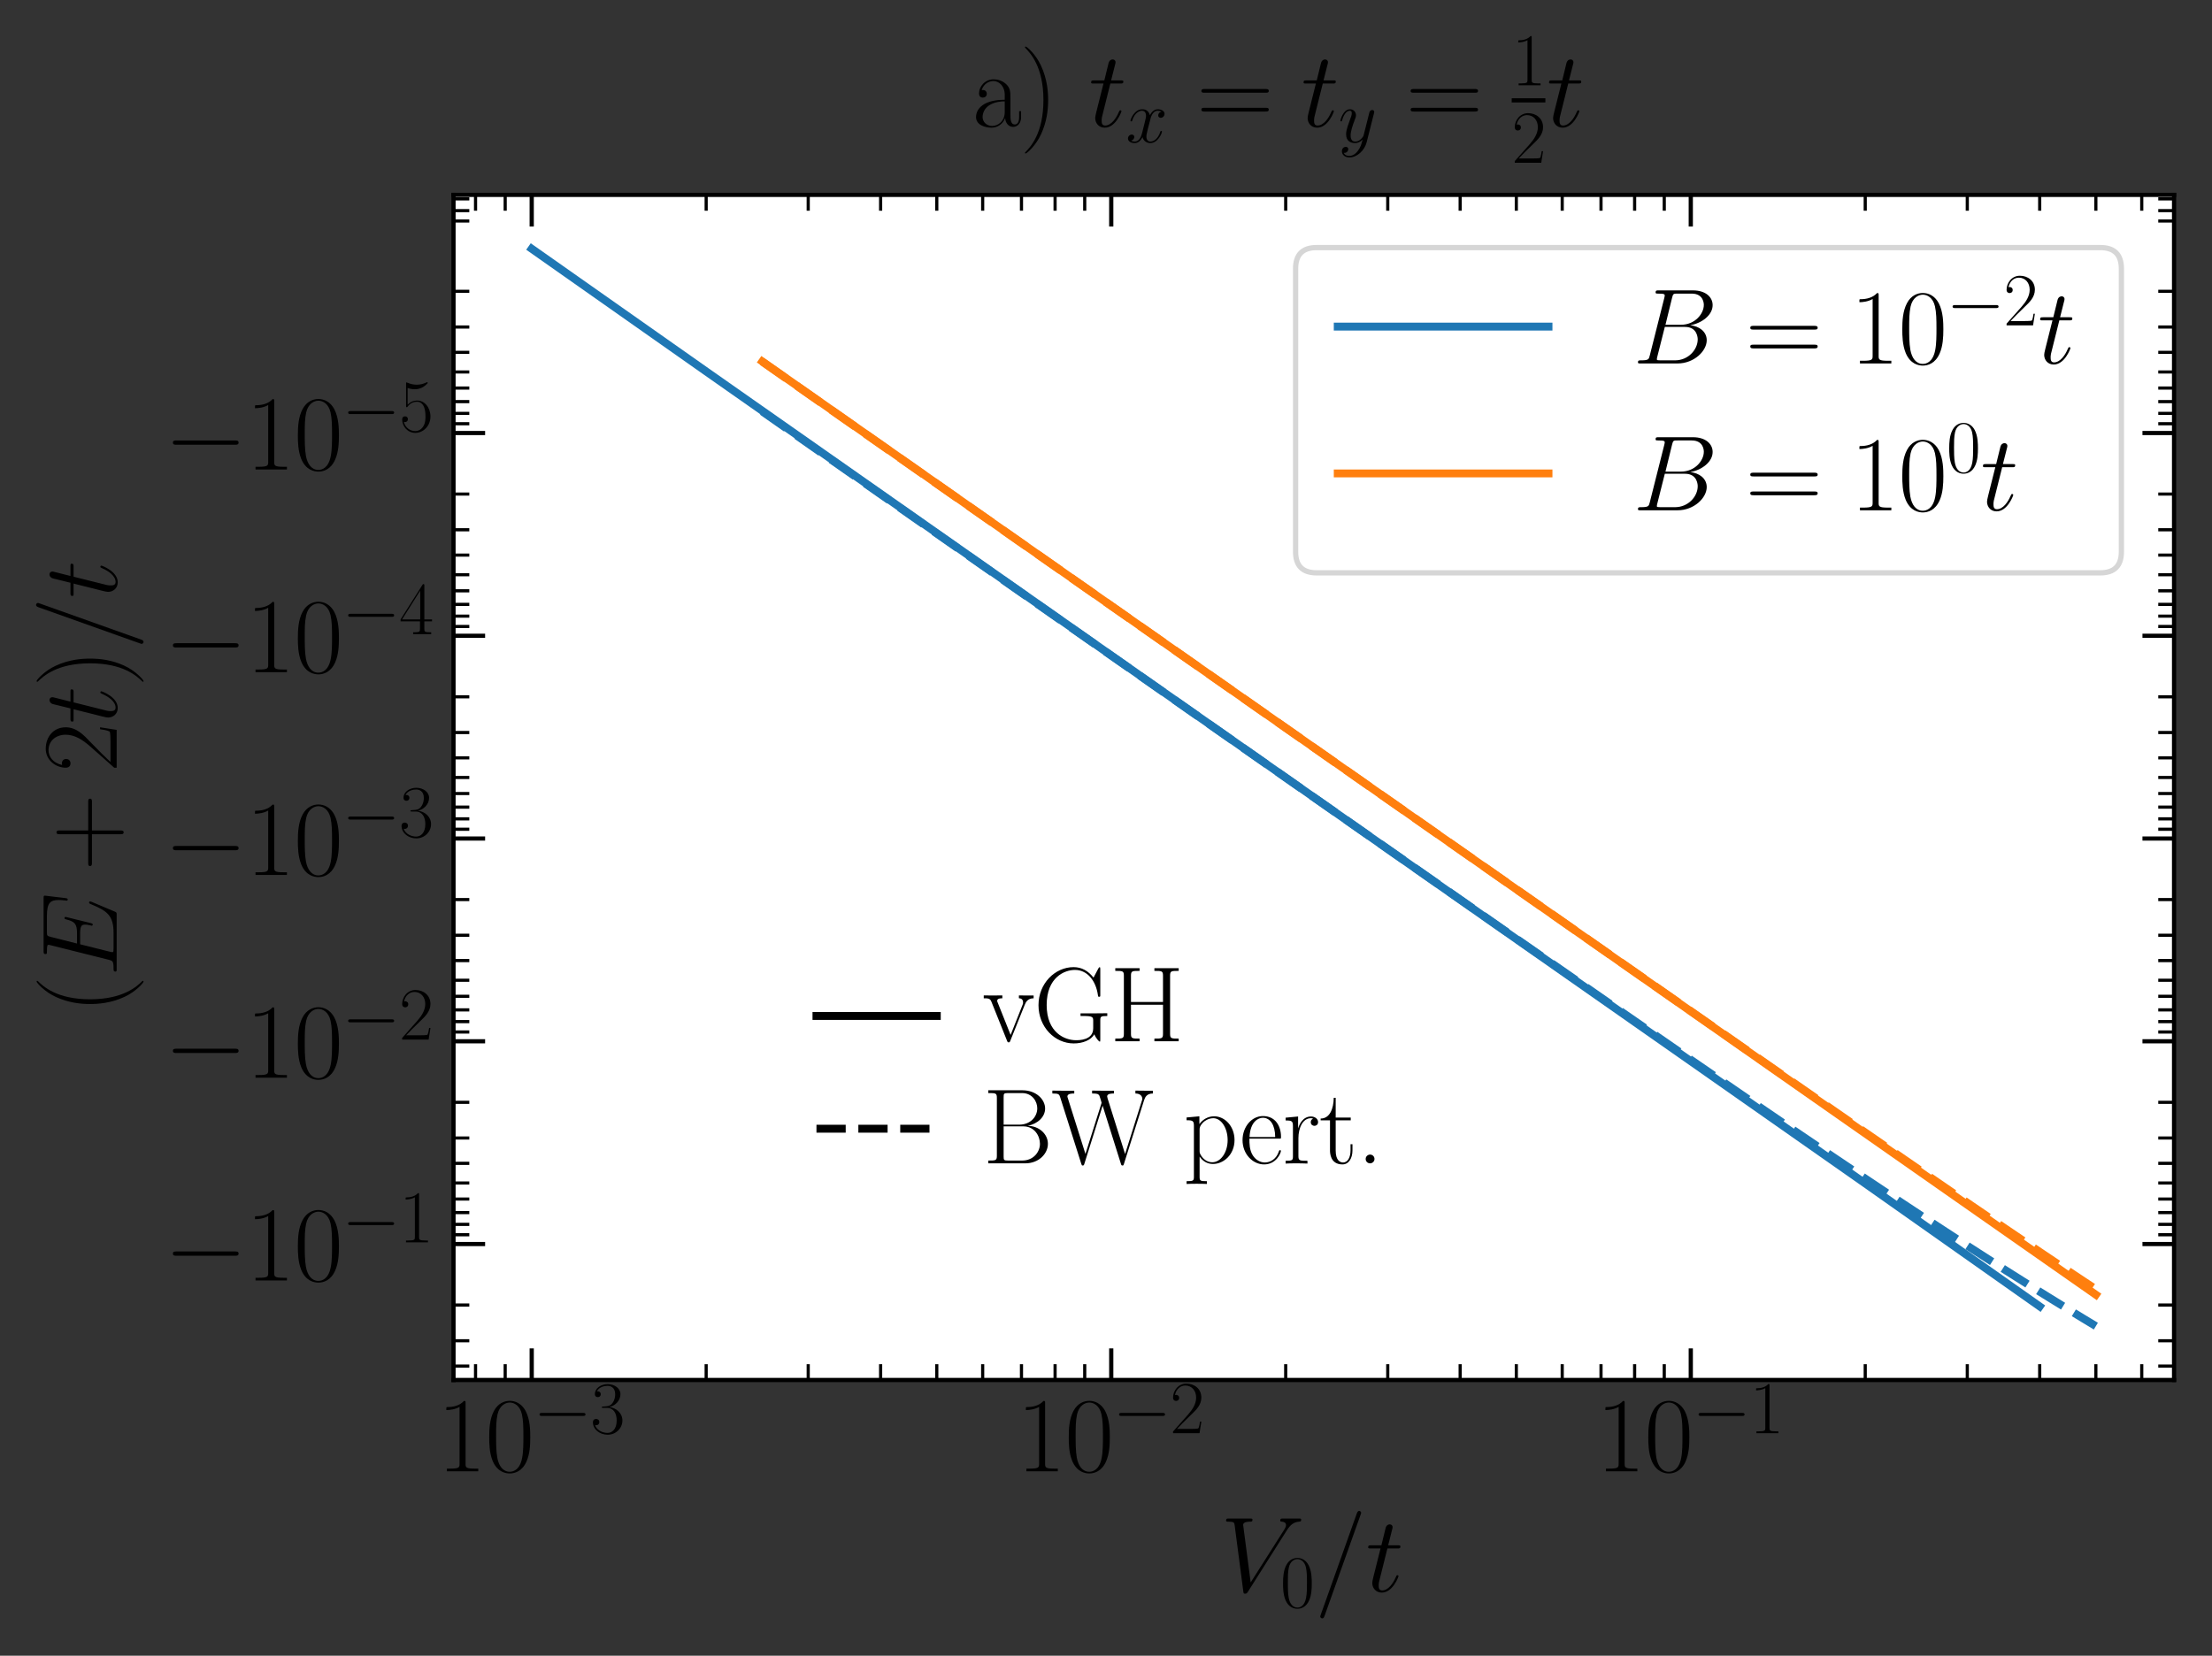 <?xml version="1.0" encoding="utf-8" standalone="no"?>
<!DOCTYPE svg PUBLIC "-//W3C//DTD SVG 1.1//EN"
  "http://www.w3.org/Graphics/SVG/1.1/DTD/svg11.dtd">
<svg xmlns:xlink="http://www.w3.org/1999/xlink" width="419.845pt" height="314.319pt" viewBox="0 0 419.845 314.319" xmlns="http://www.w3.org/2000/svg" version="1.1">
 <rect x="0" y="0" width="419.845" height="314.319" fill="#333333" stroke="none"/>
 <defs>
  <style type="text/css">*{stroke-linejoin: round; stroke-linecap: butt}</style>
 </defs>
 <g id="figure_1">
  <g id="patch_1">
   <path d="M 0 314.319 
L 419.845 314.319 
L 419.845 -0 
L 0 -0 
L 0 314.319 
z
" style="fill: none"/>
  </g>
  <g id="axes_1">
   <g id="patch_2">
    <path d="M 86.076 261.981 
L 412.645 261.981 
L 412.645 36.999 
L 86.076 36.999 
z
" style="fill: #ffffff"/>
   </g>
   <g id="matplotlib.axis_1">
    <g id="xtick_1">
     <g id="line2d_1">
      <defs>
       <path id="mc385f9cf65" d="M 0 0 
L 0 -6 
" style="stroke: #000000; stroke-width: 0.8"/>
      </defs>
      <g>
       <use xlink:href="#mc385f9cf65" x="100.92" y="261.981" style="stroke: #000000; stroke-width: 0.8"/>
      </g>
     </g>
     <g id="line2d_2">
      <defs>
       <path id="m77879cd06d" d="M 0 0 
L 0 6 
" style="stroke: #000000; stroke-width: 0.8"/>
      </defs>
      <g>
       <use xlink:href="#m77879cd06d" x="100.92" y="36.999" style="stroke: #000000; stroke-width: 0.8"/>
      </g>
     </g>
     <g id="text_1">
      <!-- $\mathdefault{10^{-3}}$ -->
      <g transform="translate(82.943 279.318) scale(0.2 -0.2)">
       <defs>
        <path id="CMR17-31" d="M 1702 4058 
C 1702 4192 1696 4192 1606 4192 
C 1357 3916 979 3827 621 3827 
C 602 3827 570 3827 563 3808 
C 557 3795 557 3782 557 3648 
C 755 3648 1088 3686 1344 3839 
L 1344 461 
C 1344 236 1331 160 781 160 
L 589 160 
L 589 0 
C 896 0 1216 0 1523 0 
C 1830 0 2150 0 2458 0 
L 2458 160 
L 2266 160 
C 1715 160 1702 230 1702 458 
L 1702 4058 
z
" transform="scale(0.016)"/>
        <path id="CMR17-30" d="M 2688 2025 
C 2688 2416 2682 3080 2413 3591 
C 2176 4039 1798 4198 1466 4198 
C 1158 4198 768 4058 525 3597 
C 269 3118 243 2524 243 2025 
C 243 1661 250 1106 448 619 
C 723 -39 1216 -128 1466 -128 
C 1760 -128 2208 -7 2470 600 
C 2662 1042 2688 1559 2688 2025 
z
M 1466 -26 
C 1056 -26 813 325 723 812 
C 653 1188 653 1738 653 2096 
C 653 2588 653 2997 736 3387 
C 858 3929 1216 4096 1466 4096 
C 1728 4096 2067 3923 2189 3400 
C 2272 3036 2278 2607 2278 2096 
C 2278 1680 2278 1169 2202 792 
C 2067 95 1690 -26 1466 -26 
z
" transform="scale(0.016)"/>
        <path id="CMSY10-0" d="M 4218 1472 
C 4326 1472 4442 1472 4442 1600 
C 4442 1728 4326 1728 4218 1728 
L 755 1728 
C 646 1728 531 1728 531 1600 
C 531 1472 646 1472 755 1472 
L 4218 1472 
z
" transform="scale(0.016)"/>
        <path id="CMR17-33" d="M 1414 2157 
C 1984 2157 2234 1662 2234 1090 
C 2234 320 1824 25 1453 25 
C 1114 25 563 194 390 693 
C 422 680 454 680 486 680 
C 640 680 755 782 755 948 
C 755 1133 614 1216 486 1216 
C 378 1216 211 1165 211 926 
C 211 335 787 -128 1466 -128 
C 2176 -128 2720 430 2720 1085 
C 2720 1707 2208 2157 1600 2227 
C 2086 2328 2554 2756 2554 3329 
C 2554 3820 2048 4179 1472 4179 
C 890 4179 378 3829 378 3329 
C 378 3110 544 3072 627 3072 
C 762 3072 877 3155 877 3321 
C 877 3486 762 3569 627 3569 
C 602 3569 570 3569 544 3557 
C 730 3959 1235 4032 1459 4032 
C 1683 4032 2106 3925 2106 3320 
C 2106 3143 2080 2828 1862 2550 
C 1670 2304 1453 2304 1242 2284 
C 1210 2284 1062 2269 1037 2269 
C 992 2263 966 2257 966 2208 
C 966 2163 973 2157 1101 2157 
L 1414 2157 
z
" transform="scale(0.016)"/>
       </defs>
       <use xlink:href="#CMR17-31" transform="scale(0.996)"/>
       <use xlink:href="#CMR17-30" transform="translate(45.69 0) scale(0.996)"/>
       <use xlink:href="#CMSY10-0" transform="translate(91.381 36.154) scale(0.697)"/>
       <use xlink:href="#CMR17-33" transform="translate(145.622 36.154) scale(0.697)"/>
      </g>
     </g>
    </g>
    <g id="xtick_2">
     <g id="line2d_3">
      <g>
       <use xlink:href="#mc385f9cf65" x="210.918" y="261.981" style="stroke: #000000; stroke-width: 0.8"/>
      </g>
     </g>
     <g id="line2d_4">
      <g>
       <use xlink:href="#m77879cd06d" x="210.918" y="36.999" style="stroke: #000000; stroke-width: 0.8"/>
      </g>
     </g>
     <g id="text_2">
      <!-- $\mathdefault{10^{-2}}$ -->
      <g transform="translate(192.941 279.318) scale(0.2 -0.2)">
       <defs>
        <path id="CMR17-32" d="M 2669 989 
L 2554 989 
C 2490 536 2438 459 2413 420 
C 2381 369 1920 369 1830 369 
L 602 369 
C 832 619 1280 1072 1824 1597 
C 2214 1967 2669 2402 2669 3035 
C 2669 3790 2067 4224 1395 4224 
C 691 4224 262 3604 262 3030 
C 262 2780 448 2748 525 2748 
C 589 2748 781 2787 781 3010 
C 781 3207 614 3264 525 3264 
C 486 3264 448 3258 422 3245 
C 544 3790 915 4058 1306 4058 
C 1862 4058 2227 3617 2227 3035 
C 2227 2479 1901 2000 1536 1584 
L 262 146 
L 262 0 
L 2515 0 
L 2669 989 
z
" transform="scale(0.016)"/>
       </defs>
       <use xlink:href="#CMR17-31" transform="scale(0.996)"/>
       <use xlink:href="#CMR17-30" transform="translate(45.69 0) scale(0.996)"/>
       <use xlink:href="#CMSY10-0" transform="translate(91.381 36.154) scale(0.697)"/>
       <use xlink:href="#CMR17-32" transform="translate(145.622 36.154) scale(0.697)"/>
      </g>
     </g>
    </g>
    <g id="xtick_3">
     <g id="line2d_5">
      <g>
       <use xlink:href="#mc385f9cf65" x="320.916" y="261.981" style="stroke: #000000; stroke-width: 0.8"/>
      </g>
     </g>
     <g id="line2d_6">
      <g>
       <use xlink:href="#m77879cd06d" x="320.916" y="36.999" style="stroke: #000000; stroke-width: 0.8"/>
      </g>
     </g>
     <g id="text_3">
      <!-- $\mathdefault{10^{-1}}$ -->
      <g transform="translate(302.939 279.318) scale(0.2 -0.2)">
       <use xlink:href="#CMR17-31" transform="scale(0.996)"/>
       <use xlink:href="#CMR17-30" transform="translate(45.69 0) scale(0.996)"/>
       <use xlink:href="#CMSY10-0" transform="translate(91.381 36.154) scale(0.697)"/>
       <use xlink:href="#CMR17-31" transform="translate(145.622 36.154) scale(0.697)"/>
      </g>
     </g>
    </g>
    <g id="xtick_4">
     <g id="line2d_7">
      <defs>
       <path id="mafa403e9db" d="M 0 0 
L 0 -3 
" style="stroke: #000000; stroke-width: 0.6"/>
      </defs>
      <g>
       <use xlink:href="#mafa403e9db" x="90.26" y="261.981" style="stroke: #000000; stroke-width: 0.6"/>
      </g>
     </g>
     <g id="line2d_8">
      <defs>
       <path id="md9160a71c8" d="M 0 0 
L 0 3 
" style="stroke: #000000; stroke-width: 0.6"/>
      </defs>
      <g>
       <use xlink:href="#md9160a71c8" x="90.26" y="36.999" style="stroke: #000000; stroke-width: 0.6"/>
      </g>
     </g>
    </g>
    <g id="xtick_5">
     <g id="line2d_9">
      <g>
       <use xlink:href="#mafa403e9db" x="95.886" y="261.981" style="stroke: #000000; stroke-width: 0.6"/>
      </g>
     </g>
     <g id="line2d_10">
      <g>
       <use xlink:href="#md9160a71c8" x="95.886" y="36.999" style="stroke: #000000; stroke-width: 0.6"/>
      </g>
     </g>
    </g>
    <g id="xtick_6">
     <g id="line2d_11">
      <g>
       <use xlink:href="#mafa403e9db" x="134.032" y="261.981" style="stroke: #000000; stroke-width: 0.6"/>
      </g>
     </g>
     <g id="line2d_12">
      <g>
       <use xlink:href="#md9160a71c8" x="134.032" y="36.999" style="stroke: #000000; stroke-width: 0.6"/>
      </g>
     </g>
    </g>
    <g id="xtick_7">
     <g id="line2d_13">
      <g>
       <use xlink:href="#mafa403e9db" x="153.402" y="261.981" style="stroke: #000000; stroke-width: 0.6"/>
      </g>
     </g>
     <g id="line2d_14">
      <g>
       <use xlink:href="#md9160a71c8" x="153.402" y="36.999" style="stroke: #000000; stroke-width: 0.6"/>
      </g>
     </g>
    </g>
    <g id="xtick_8">
     <g id="line2d_15">
      <g>
       <use xlink:href="#mafa403e9db" x="167.145" y="261.981" style="stroke: #000000; stroke-width: 0.6"/>
      </g>
     </g>
     <g id="line2d_16">
      <g>
       <use xlink:href="#md9160a71c8" x="167.145" y="36.999" style="stroke: #000000; stroke-width: 0.6"/>
      </g>
     </g>
    </g>
    <g id="xtick_9">
     <g id="line2d_17">
      <g>
       <use xlink:href="#mafa403e9db" x="177.805" y="261.981" style="stroke: #000000; stroke-width: 0.6"/>
      </g>
     </g>
     <g id="line2d_18">
      <g>
       <use xlink:href="#md9160a71c8" x="177.805" y="36.999" style="stroke: #000000; stroke-width: 0.6"/>
      </g>
     </g>
    </g>
    <g id="xtick_10">
     <g id="line2d_19">
      <g>
       <use xlink:href="#mafa403e9db" x="186.515" y="261.981" style="stroke: #000000; stroke-width: 0.6"/>
      </g>
     </g>
     <g id="line2d_20">
      <g>
       <use xlink:href="#md9160a71c8" x="186.515" y="36.999" style="stroke: #000000; stroke-width: 0.6"/>
      </g>
     </g>
    </g>
    <g id="xtick_11">
     <g id="line2d_21">
      <g>
       <use xlink:href="#mafa403e9db" x="193.879" y="261.981" style="stroke: #000000; stroke-width: 0.6"/>
      </g>
     </g>
     <g id="line2d_22">
      <g>
       <use xlink:href="#md9160a71c8" x="193.879" y="36.999" style="stroke: #000000; stroke-width: 0.6"/>
      </g>
     </g>
    </g>
    <g id="xtick_12">
     <g id="line2d_23">
      <g>
       <use xlink:href="#mafa403e9db" x="200.258" y="261.981" style="stroke: #000000; stroke-width: 0.6"/>
      </g>
     </g>
     <g id="line2d_24">
      <g>
       <use xlink:href="#md9160a71c8" x="200.258" y="36.999" style="stroke: #000000; stroke-width: 0.6"/>
      </g>
     </g>
    </g>
    <g id="xtick_13">
     <g id="line2d_25">
      <g>
       <use xlink:href="#mafa403e9db" x="205.884" y="261.981" style="stroke: #000000; stroke-width: 0.6"/>
      </g>
     </g>
     <g id="line2d_26">
      <g>
       <use xlink:href="#md9160a71c8" x="205.884" y="36.999" style="stroke: #000000; stroke-width: 0.6"/>
      </g>
     </g>
    </g>
    <g id="xtick_14">
     <g id="line2d_27">
      <g>
       <use xlink:href="#mafa403e9db" x="244.03" y="261.981" style="stroke: #000000; stroke-width: 0.6"/>
      </g>
     </g>
     <g id="line2d_28">
      <g>
       <use xlink:href="#md9160a71c8" x="244.03" y="36.999" style="stroke: #000000; stroke-width: 0.6"/>
      </g>
     </g>
    </g>
    <g id="xtick_15">
     <g id="line2d_29">
      <g>
       <use xlink:href="#mafa403e9db" x="263.4" y="261.981" style="stroke: #000000; stroke-width: 0.6"/>
      </g>
     </g>
     <g id="line2d_30">
      <g>
       <use xlink:href="#md9160a71c8" x="263.4" y="36.999" style="stroke: #000000; stroke-width: 0.6"/>
      </g>
     </g>
    </g>
    <g id="xtick_16">
     <g id="line2d_31">
      <g>
       <use xlink:href="#mafa403e9db" x="277.143" y="261.981" style="stroke: #000000; stroke-width: 0.6"/>
      </g>
     </g>
     <g id="line2d_32">
      <g>
       <use xlink:href="#md9160a71c8" x="277.143" y="36.999" style="stroke: #000000; stroke-width: 0.6"/>
      </g>
     </g>
    </g>
    <g id="xtick_17">
     <g id="line2d_33">
      <g>
       <use xlink:href="#mafa403e9db" x="287.803" y="261.981" style="stroke: #000000; stroke-width: 0.6"/>
      </g>
     </g>
     <g id="line2d_34">
      <g>
       <use xlink:href="#md9160a71c8" x="287.803" y="36.999" style="stroke: #000000; stroke-width: 0.6"/>
      </g>
     </g>
    </g>
    <g id="xtick_18">
     <g id="line2d_35">
      <g>
       <use xlink:href="#mafa403e9db" x="296.513" y="261.981" style="stroke: #000000; stroke-width: 0.6"/>
      </g>
     </g>
     <g id="line2d_36">
      <g>
       <use xlink:href="#md9160a71c8" x="296.513" y="36.999" style="stroke: #000000; stroke-width: 0.6"/>
      </g>
     </g>
    </g>
    <g id="xtick_19">
     <g id="line2d_37">
      <g>
       <use xlink:href="#mafa403e9db" x="303.877" y="261.981" style="stroke: #000000; stroke-width: 0.6"/>
      </g>
     </g>
     <g id="line2d_38">
      <g>
       <use xlink:href="#md9160a71c8" x="303.877" y="36.999" style="stroke: #000000; stroke-width: 0.6"/>
      </g>
     </g>
    </g>
    <g id="xtick_20">
     <g id="line2d_39">
      <g>
       <use xlink:href="#mafa403e9db" x="310.256" y="261.981" style="stroke: #000000; stroke-width: 0.6"/>
      </g>
     </g>
     <g id="line2d_40">
      <g>
       <use xlink:href="#md9160a71c8" x="310.256" y="36.999" style="stroke: #000000; stroke-width: 0.6"/>
      </g>
     </g>
    </g>
    <g id="xtick_21">
     <g id="line2d_41">
      <g>
       <use xlink:href="#mafa403e9db" x="315.882" y="261.981" style="stroke: #000000; stroke-width: 0.6"/>
      </g>
     </g>
     <g id="line2d_42">
      <g>
       <use xlink:href="#md9160a71c8" x="315.882" y="36.999" style="stroke: #000000; stroke-width: 0.6"/>
      </g>
     </g>
    </g>
    <g id="xtick_22">
     <g id="line2d_43">
      <g>
       <use xlink:href="#mafa403e9db" x="354.028" y="261.981" style="stroke: #000000; stroke-width: 0.6"/>
      </g>
     </g>
     <g id="line2d_44">
      <g>
       <use xlink:href="#md9160a71c8" x="354.028" y="36.999" style="stroke: #000000; stroke-width: 0.6"/>
      </g>
     </g>
    </g>
    <g id="xtick_23">
     <g id="line2d_45">
      <g>
       <use xlink:href="#mafa403e9db" x="373.398" y="261.981" style="stroke: #000000; stroke-width: 0.6"/>
      </g>
     </g>
     <g id="line2d_46">
      <g>
       <use xlink:href="#md9160a71c8" x="373.398" y="36.999" style="stroke: #000000; stroke-width: 0.6"/>
      </g>
     </g>
    </g>
    <g id="xtick_24">
     <g id="line2d_47">
      <g>
       <use xlink:href="#mafa403e9db" x="387.141" y="261.981" style="stroke: #000000; stroke-width: 0.6"/>
      </g>
     </g>
     <g id="line2d_48">
      <g>
       <use xlink:href="#md9160a71c8" x="387.141" y="36.999" style="stroke: #000000; stroke-width: 0.6"/>
      </g>
     </g>
    </g>
    <g id="xtick_25">
     <g id="line2d_49">
      <g>
       <use xlink:href="#mafa403e9db" x="397.801" y="261.981" style="stroke: #000000; stroke-width: 0.6"/>
      </g>
     </g>
     <g id="line2d_50">
      <g>
       <use xlink:href="#md9160a71c8" x="397.801" y="36.999" style="stroke: #000000; stroke-width: 0.6"/>
      </g>
     </g>
    </g>
    <g id="xtick_26">
     <g id="line2d_51">
      <g>
       <use xlink:href="#mafa403e9db" x="406.511" y="261.981" style="stroke: #000000; stroke-width: 0.6"/>
      </g>
     </g>
     <g id="line2d_52">
      <g>
       <use xlink:href="#md9160a71c8" x="406.511" y="36.999" style="stroke: #000000; stroke-width: 0.6"/>
      </g>
     </g>
    </g>
    <g id="text_4">
     <!-- $V_0/t$ -->
     <g transform="translate(231.61 302.138) scale(0.2 -0.2)">
      <defs>
       <path id="CMMI12-56" d="M 3962 3640 
C 4179 3984 4378 4136 4704 4162 
C 4768 4168 4819 4168 4819 4282 
C 4819 4308 4806 4346 4749 4346 
C 4634 4346 4358 4346 4243 4346 
C 4058 4346 3866 4346 3686 4346 
C 3635 4346 3571 4346 3571 4226 
C 3571 4168 3629 4162 3654 4162 
C 3891 4143 3917 4029 3917 3952 
C 3917 3857 3827 3710 3821 3704 
L 1811 540 
L 1363 3969 
C 1363 4160 1696 4160 1766 4160 
C 1862 4160 1920 4160 1920 4282 
C 1920 4346 1850 4346 1830 4346 
C 1722 4346 1594 4346 1485 4346 
L 1126 4346 
C 659 4346 467 4346 461 4346 
C 422 4346 346 4346 346 4230 
C 346 4160 390 4160 493 4160 
C 819 4160 838 4102 858 3944 
L 1370 24 
C 1389 -109 1389 -128 1478 -128 
C 1555 -128 1587 -109 1651 -8 
L 3962 3640 
z
" transform="scale(0.016)"/>
       <path id="CMMI12-3d" d="M 2746 4562 
C 2746 4569 2784 4666 2784 4678 
C 2784 4755 2720 4800 2669 4800 
C 2637 4800 2579 4800 2528 4659 
L 384 -1363 
C 384 -1370 346 -1465 346 -1478 
C 346 -1555 410 -1600 461 -1600 
C 499 -1600 557 -1593 602 -1459 
L 2746 4562 
z
" transform="scale(0.016)"/>
       <path id="CMMI12-74" d="M 1286 2566 
L 1875 2566 
C 1997 2566 2061 2566 2061 2681 
C 2061 2752 2022 2752 1894 2752 
L 1331 2752 
L 1568 3692 
C 1594 3781 1594 3794 1594 3840 
C 1594 3943 1510 4000 1427 4000 
C 1376 4000 1229 3981 1178 3775 
L 928 2752 
L 326 2752 
C 198 2752 141 2752 141 2630 
C 141 2566 186 2566 307 2566 
L 877 2566 
L 454 881 
C 403 658 384 594 384 511 
C 384 211 595 -64 954 -64 
C 1600 -64 1946 868 1946 912 
C 1946 951 1920 970 1882 970 
C 1869 970 1843 970 1830 944 
C 1824 938 1818 931 1773 829 
C 1638 511 1344 64 973 64 
C 781 64 768 224 768 364 
C 768 370 768 492 787 568 
L 1286 2566 
z
" transform="scale(0.016)"/>
      </defs>
      <use xlink:href="#CMMI12-56" transform="scale(0.996)"/>
      <use xlink:href="#CMR17-30" transform="translate(56.87 -14.944) scale(0.697)"/>
      <use xlink:href="#CMMI12-3d" transform="translate(89.351 0) scale(0.996)"/>
      <use xlink:href="#CMMI12-74" transform="translate(138.126 0) scale(0.996)"/>
     </g>
    </g>
   </g>
   <g id="matplotlib.axis_2">
    <g id="ytick_1">
     <g id="line2d_53">
      <defs>
       <path id="mf0636df01d" d="M 0 0 
L 6 0 
" style="stroke: #000000; stroke-width: 0.8"/>
      </defs>
      <g>
       <use xlink:href="#mf0636df01d" x="86.076" y="236.169" style="stroke: #000000; stroke-width: 0.8"/>
      </g>
     </g>
     <g id="line2d_54">
      <defs>
       <path id="m22773eccfd" d="M 0 0 
L -6 0 
" style="stroke: #000000; stroke-width: 0.8"/>
      </defs>
      <g>
       <use xlink:href="#m22773eccfd" x="412.645" y="236.169" style="stroke: #000000; stroke-width: 0.8"/>
      </g>
     </g>
     <g id="text_5">
      <!-- $-10^{-1}$ -->
      <g transform="translate(31.125 243.087) scale(0.2 -0.2)">
       <use xlink:href="#CMSY10-0" transform="scale(0.996)"/>
       <use xlink:href="#CMR17-31" transform="translate(77.487 0) scale(0.996)"/>
       <use xlink:href="#CMR17-30" transform="translate(123.178 0) scale(0.996)"/>
       <use xlink:href="#CMSY10-0" transform="translate(168.868 36.154) scale(0.697)"/>
       <use xlink:href="#CMR17-31" transform="translate(223.109 36.154) scale(0.697)"/>
      </g>
     </g>
    </g>
    <g id="ytick_2">
     <g id="line2d_55">
      <g>
       <use xlink:href="#mf0636df01d" x="86.076" y="197.678" style="stroke: #000000; stroke-width: 0.8"/>
      </g>
     </g>
     <g id="line2d_56">
      <g>
       <use xlink:href="#m22773eccfd" x="412.645" y="197.678" style="stroke: #000000; stroke-width: 0.8"/>
      </g>
     </g>
     <g id="text_6">
      <!-- $-10^{-2}$ -->
      <g transform="translate(31.125 204.596) scale(0.2 -0.2)">
       <use xlink:href="#CMSY10-0" transform="scale(0.996)"/>
       <use xlink:href="#CMR17-31" transform="translate(77.487 0) scale(0.996)"/>
       <use xlink:href="#CMR17-30" transform="translate(123.178 0) scale(0.996)"/>
       <use xlink:href="#CMSY10-0" transform="translate(168.868 36.154) scale(0.697)"/>
       <use xlink:href="#CMR17-32" transform="translate(223.109 36.154) scale(0.697)"/>
      </g>
     </g>
    </g>
    <g id="ytick_3">
     <g id="line2d_57">
      <g>
       <use xlink:href="#mf0636df01d" x="86.076" y="159.187" style="stroke: #000000; stroke-width: 0.8"/>
      </g>
     </g>
     <g id="line2d_58">
      <g>
       <use xlink:href="#m22773eccfd" x="412.645" y="159.187" style="stroke: #000000; stroke-width: 0.8"/>
      </g>
     </g>
     <g id="text_7">
      <!-- $-10^{-3}$ -->
      <g transform="translate(31.125 166.106) scale(0.2 -0.2)">
       <use xlink:href="#CMSY10-0" transform="scale(0.996)"/>
       <use xlink:href="#CMR17-31" transform="translate(77.487 0) scale(0.996)"/>
       <use xlink:href="#CMR17-30" transform="translate(123.178 0) scale(0.996)"/>
       <use xlink:href="#CMSY10-0" transform="translate(168.868 36.154) scale(0.697)"/>
       <use xlink:href="#CMR17-33" transform="translate(223.109 36.154) scale(0.697)"/>
      </g>
     </g>
    </g>
    <g id="ytick_4">
     <g id="line2d_59">
      <g>
       <use xlink:href="#mf0636df01d" x="86.076" y="120.697" style="stroke: #000000; stroke-width: 0.8"/>
      </g>
     </g>
     <g id="line2d_60">
      <g>
       <use xlink:href="#m22773eccfd" x="412.645" y="120.697" style="stroke: #000000; stroke-width: 0.8"/>
      </g>
     </g>
     <g id="text_8">
      <!-- $-10^{-4}$ -->
      <g transform="translate(31.125 127.615) scale(0.2 -0.2)">
       <defs>
        <path id="CMR17-34" d="M 2150 4122 
C 2150 4256 2144 4256 2029 4256 
L 128 1254 
L 128 1088 
L 1779 1088 
L 1779 457 
C 1779 224 1766 160 1318 160 
L 1197 160 
L 1197 0 
C 1402 0 1747 0 1965 0 
C 2182 0 2528 0 2733 0 
L 2733 160 
L 2611 160 
C 2163 160 2150 224 2150 457 
L 2150 1088 
L 2803 1088 
L 2803 1254 
L 2150 1254 
L 2150 4122 
z
M 1798 3703 
L 1798 1254 
L 256 1254 
L 1798 3703 
z
" transform="scale(0.016)"/>
       </defs>
       <use xlink:href="#CMSY10-0" transform="scale(0.996)"/>
       <use xlink:href="#CMR17-31" transform="translate(77.487 0) scale(0.996)"/>
       <use xlink:href="#CMR17-30" transform="translate(123.178 0) scale(0.996)"/>
       <use xlink:href="#CMSY10-0" transform="translate(168.868 36.154) scale(0.697)"/>
       <use xlink:href="#CMR17-34" transform="translate(223.109 36.154) scale(0.697)"/>
      </g>
     </g>
    </g>
    <g id="ytick_5">
     <g id="line2d_61">
      <g>
       <use xlink:href="#mf0636df01d" x="86.076" y="82.206" style="stroke: #000000; stroke-width: 0.8"/>
      </g>
     </g>
     <g id="line2d_62">
      <g>
       <use xlink:href="#m22773eccfd" x="412.645" y="82.206" style="stroke: #000000; stroke-width: 0.8"/>
      </g>
     </g>
     <g id="text_9">
      <!-- $-10^{-5}$ -->
      <g transform="translate(31.125 89.125) scale(0.2 -0.2)">
       <defs>
        <path id="CMR17-35" d="M 730 3692 
C 794 3666 1056 3584 1325 3584 
C 1920 3584 2246 3911 2432 4100 
C 2432 4157 2432 4192 2394 4192 
C 2387 4192 2374 4192 2323 4163 
C 2099 4058 1837 3973 1517 3973 
C 1325 3973 1037 3999 723 4139 
C 653 4171 640 4171 634 4171 
C 602 4171 595 4164 595 4037 
L 595 2203 
C 595 2089 595 2057 659 2057 
C 691 2057 704 2070 736 2114 
C 941 2401 1222 2522 1542 2522 
C 1766 2522 2246 2382 2246 1289 
C 2246 1085 2246 715 2054 421 
C 1894 159 1645 25 1370 25 
C 947 25 518 320 403 814 
C 429 807 480 795 506 795 
C 589 795 749 840 749 1038 
C 749 1210 627 1280 506 1280 
C 358 1280 262 1190 262 1011 
C 262 454 704 -128 1382 -128 
C 2042 -128 2669 440 2669 1264 
C 2669 2030 2170 2624 1549 2624 
C 1222 2624 947 2503 730 2274 
L 730 3692 
z
" transform="scale(0.016)"/>
       </defs>
       <use xlink:href="#CMSY10-0" transform="scale(0.996)"/>
       <use xlink:href="#CMR17-31" transform="translate(77.487 0) scale(0.996)"/>
       <use xlink:href="#CMR17-30" transform="translate(123.178 0) scale(0.996)"/>
       <use xlink:href="#CMSY10-0" transform="translate(168.868 36.154) scale(0.697)"/>
       <use xlink:href="#CMR17-35" transform="translate(223.109 36.154) scale(0.697)"/>
      </g>
     </g>
    </g>
    <g id="ytick_6">
     <g id="line2d_63">
      <defs>
       <path id="m7c96a6a31a" d="M 0 0 
L 3 0 
" style="stroke: #000000; stroke-width: 0.6"/>
      </defs>
      <g>
       <use xlink:href="#m7c96a6a31a" x="86.076" y="37.754" style="stroke: #000000; stroke-width: 0.6"/>
      </g>
     </g>
     <g id="line2d_64">
      <defs>
       <path id="ma9a640b4a9" d="M 0 0 
L -3 0 
" style="stroke: #000000; stroke-width: 0.6"/>
      </defs>
      <g>
       <use xlink:href="#ma9a640b4a9" x="412.645" y="37.754" style="stroke: #000000; stroke-width: 0.6"/>
      </g>
     </g>
    </g>
    <g id="ytick_7">
     <g id="line2d_65">
      <g>
       <use xlink:href="#m7c96a6a31a" x="86.076" y="39.986" style="stroke: #000000; stroke-width: 0.6"/>
      </g>
     </g>
     <g id="line2d_66">
      <g>
       <use xlink:href="#ma9a640b4a9" x="412.645" y="39.986" style="stroke: #000000; stroke-width: 0.6"/>
      </g>
     </g>
    </g>
    <g id="ytick_8">
     <g id="line2d_67">
      <g>
       <use xlink:href="#m7c96a6a31a" x="86.076" y="41.955" style="stroke: #000000; stroke-width: 0.6"/>
      </g>
     </g>
     <g id="line2d_68">
      <g>
       <use xlink:href="#ma9a640b4a9" x="412.645" y="41.955" style="stroke: #000000; stroke-width: 0.6"/>
      </g>
     </g>
    </g>
    <g id="ytick_9">
     <g id="line2d_69">
      <g>
       <use xlink:href="#m7c96a6a31a" x="86.076" y="55.303" style="stroke: #000000; stroke-width: 0.6"/>
      </g>
     </g>
     <g id="line2d_70">
      <g>
       <use xlink:href="#ma9a640b4a9" x="412.645" y="55.303" style="stroke: #000000; stroke-width: 0.6"/>
      </g>
     </g>
    </g>
    <g id="ytick_10">
     <g id="line2d_71">
      <g>
       <use xlink:href="#m7c96a6a31a" x="86.076" y="62.08" style="stroke: #000000; stroke-width: 0.6"/>
      </g>
     </g>
     <g id="line2d_72">
      <g>
       <use xlink:href="#ma9a640b4a9" x="412.645" y="62.08" style="stroke: #000000; stroke-width: 0.6"/>
      </g>
     </g>
    </g>
    <g id="ytick_11">
     <g id="line2d_73">
      <g>
       <use xlink:href="#m7c96a6a31a" x="86.076" y="66.889" style="stroke: #000000; stroke-width: 0.6"/>
      </g>
     </g>
     <g id="line2d_74">
      <g>
       <use xlink:href="#ma9a640b4a9" x="412.645" y="66.889" style="stroke: #000000; stroke-width: 0.6"/>
      </g>
     </g>
    </g>
    <g id="ytick_12">
     <g id="line2d_75">
      <g>
       <use xlink:href="#m7c96a6a31a" x="86.076" y="70.62" style="stroke: #000000; stroke-width: 0.6"/>
      </g>
     </g>
     <g id="line2d_76">
      <g>
       <use xlink:href="#ma9a640b4a9" x="412.645" y="70.62" style="stroke: #000000; stroke-width: 0.6"/>
      </g>
     </g>
    </g>
    <g id="ytick_13">
     <g id="line2d_77">
      <g>
       <use xlink:href="#m7c96a6a31a" x="86.076" y="73.667" style="stroke: #000000; stroke-width: 0.6"/>
      </g>
     </g>
     <g id="line2d_78">
      <g>
       <use xlink:href="#ma9a640b4a9" x="412.645" y="73.667" style="stroke: #000000; stroke-width: 0.6"/>
      </g>
     </g>
    </g>
    <g id="ytick_14">
     <g id="line2d_79">
      <g>
       <use xlink:href="#m7c96a6a31a" x="86.076" y="76.244" style="stroke: #000000; stroke-width: 0.6"/>
      </g>
     </g>
     <g id="line2d_80">
      <g>
       <use xlink:href="#ma9a640b4a9" x="412.645" y="76.244" style="stroke: #000000; stroke-width: 0.6"/>
      </g>
     </g>
    </g>
    <g id="ytick_15">
     <g id="line2d_81">
      <g>
       <use xlink:href="#m7c96a6a31a" x="86.076" y="78.476" style="stroke: #000000; stroke-width: 0.6"/>
      </g>
     </g>
     <g id="line2d_82">
      <g>
       <use xlink:href="#ma9a640b4a9" x="412.645" y="78.476" style="stroke: #000000; stroke-width: 0.6"/>
      </g>
     </g>
    </g>
    <g id="ytick_16">
     <g id="line2d_83">
      <g>
       <use xlink:href="#m7c96a6a31a" x="86.076" y="80.445" style="stroke: #000000; stroke-width: 0.6"/>
      </g>
     </g>
     <g id="line2d_84">
      <g>
       <use xlink:href="#ma9a640b4a9" x="412.645" y="80.445" style="stroke: #000000; stroke-width: 0.6"/>
      </g>
     </g>
    </g>
    <g id="ytick_17">
     <g id="line2d_85">
      <g>
       <use xlink:href="#m7c96a6a31a" x="86.076" y="93.793" style="stroke: #000000; stroke-width: 0.6"/>
      </g>
     </g>
     <g id="line2d_86">
      <g>
       <use xlink:href="#ma9a640b4a9" x="412.645" y="93.793" style="stroke: #000000; stroke-width: 0.6"/>
      </g>
     </g>
    </g>
    <g id="ytick_18">
     <g id="line2d_87">
      <g>
       <use xlink:href="#m7c96a6a31a" x="86.076" y="100.571" style="stroke: #000000; stroke-width: 0.6"/>
      </g>
     </g>
     <g id="line2d_88">
      <g>
       <use xlink:href="#ma9a640b4a9" x="412.645" y="100.571" style="stroke: #000000; stroke-width: 0.6"/>
      </g>
     </g>
    </g>
    <g id="ytick_19">
     <g id="line2d_89">
      <g>
       <use xlink:href="#m7c96a6a31a" x="86.076" y="105.38" style="stroke: #000000; stroke-width: 0.6"/>
      </g>
     </g>
     <g id="line2d_90">
      <g>
       <use xlink:href="#ma9a640b4a9" x="412.645" y="105.38" style="stroke: #000000; stroke-width: 0.6"/>
      </g>
     </g>
    </g>
    <g id="ytick_20">
     <g id="line2d_91">
      <g>
       <use xlink:href="#m7c96a6a31a" x="86.076" y="109.11" style="stroke: #000000; stroke-width: 0.6"/>
      </g>
     </g>
     <g id="line2d_92">
      <g>
       <use xlink:href="#ma9a640b4a9" x="412.645" y="109.11" style="stroke: #000000; stroke-width: 0.6"/>
      </g>
     </g>
    </g>
    <g id="ytick_21">
     <g id="line2d_93">
      <g>
       <use xlink:href="#m7c96a6a31a" x="86.076" y="112.158" style="stroke: #000000; stroke-width: 0.6"/>
      </g>
     </g>
     <g id="line2d_94">
      <g>
       <use xlink:href="#ma9a640b4a9" x="412.645" y="112.158" style="stroke: #000000; stroke-width: 0.6"/>
      </g>
     </g>
    </g>
    <g id="ytick_22">
     <g id="line2d_95">
      <g>
       <use xlink:href="#m7c96a6a31a" x="86.076" y="114.735" style="stroke: #000000; stroke-width: 0.6"/>
      </g>
     </g>
     <g id="line2d_96">
      <g>
       <use xlink:href="#ma9a640b4a9" x="412.645" y="114.735" style="stroke: #000000; stroke-width: 0.6"/>
      </g>
     </g>
    </g>
    <g id="ytick_23">
     <g id="line2d_97">
      <g>
       <use xlink:href="#m7c96a6a31a" x="86.076" y="116.967" style="stroke: #000000; stroke-width: 0.6"/>
      </g>
     </g>
     <g id="line2d_98">
      <g>
       <use xlink:href="#ma9a640b4a9" x="412.645" y="116.967" style="stroke: #000000; stroke-width: 0.6"/>
      </g>
     </g>
    </g>
    <g id="ytick_24">
     <g id="line2d_99">
      <g>
       <use xlink:href="#m7c96a6a31a" x="86.076" y="118.936" style="stroke: #000000; stroke-width: 0.6"/>
      </g>
     </g>
     <g id="line2d_100">
      <g>
       <use xlink:href="#ma9a640b4a9" x="412.645" y="118.936" style="stroke: #000000; stroke-width: 0.6"/>
      </g>
     </g>
    </g>
    <g id="ytick_25">
     <g id="line2d_101">
      <g>
       <use xlink:href="#m7c96a6a31a" x="86.076" y="132.284" style="stroke: #000000; stroke-width: 0.6"/>
      </g>
     </g>
     <g id="line2d_102">
      <g>
       <use xlink:href="#ma9a640b4a9" x="412.645" y="132.284" style="stroke: #000000; stroke-width: 0.6"/>
      </g>
     </g>
    </g>
    <g id="ytick_26">
     <g id="line2d_103">
      <g>
       <use xlink:href="#m7c96a6a31a" x="86.076" y="139.062" style="stroke: #000000; stroke-width: 0.6"/>
      </g>
     </g>
     <g id="line2d_104">
      <g>
       <use xlink:href="#ma9a640b4a9" x="412.645" y="139.062" style="stroke: #000000; stroke-width: 0.6"/>
      </g>
     </g>
    </g>
    <g id="ytick_27">
     <g id="line2d_105">
      <g>
       <use xlink:href="#m7c96a6a31a" x="86.076" y="143.871" style="stroke: #000000; stroke-width: 0.6"/>
      </g>
     </g>
     <g id="line2d_106">
      <g>
       <use xlink:href="#ma9a640b4a9" x="412.645" y="143.871" style="stroke: #000000; stroke-width: 0.6"/>
      </g>
     </g>
    </g>
    <g id="ytick_28">
     <g id="line2d_107">
      <g>
       <use xlink:href="#m7c96a6a31a" x="86.076" y="147.601" style="stroke: #000000; stroke-width: 0.6"/>
      </g>
     </g>
     <g id="line2d_108">
      <g>
       <use xlink:href="#ma9a640b4a9" x="412.645" y="147.601" style="stroke: #000000; stroke-width: 0.6"/>
      </g>
     </g>
    </g>
    <g id="ytick_29">
     <g id="line2d_109">
      <g>
       <use xlink:href="#m7c96a6a31a" x="86.076" y="150.648" style="stroke: #000000; stroke-width: 0.6"/>
      </g>
     </g>
     <g id="line2d_110">
      <g>
       <use xlink:href="#ma9a640b4a9" x="412.645" y="150.648" style="stroke: #000000; stroke-width: 0.6"/>
      </g>
     </g>
    </g>
    <g id="ytick_30">
     <g id="line2d_111">
      <g>
       <use xlink:href="#m7c96a6a31a" x="86.076" y="153.225" style="stroke: #000000; stroke-width: 0.6"/>
      </g>
     </g>
     <g id="line2d_112">
      <g>
       <use xlink:href="#ma9a640b4a9" x="412.645" y="153.225" style="stroke: #000000; stroke-width: 0.6"/>
      </g>
     </g>
    </g>
    <g id="ytick_31">
     <g id="line2d_113">
      <g>
       <use xlink:href="#m7c96a6a31a" x="86.076" y="155.457" style="stroke: #000000; stroke-width: 0.6"/>
      </g>
     </g>
     <g id="line2d_114">
      <g>
       <use xlink:href="#ma9a640b4a9" x="412.645" y="155.457" style="stroke: #000000; stroke-width: 0.6"/>
      </g>
     </g>
    </g>
    <g id="ytick_32">
     <g id="line2d_115">
      <g>
       <use xlink:href="#m7c96a6a31a" x="86.076" y="157.426" style="stroke: #000000; stroke-width: 0.6"/>
      </g>
     </g>
     <g id="line2d_116">
      <g>
       <use xlink:href="#ma9a640b4a9" x="412.645" y="157.426" style="stroke: #000000; stroke-width: 0.6"/>
      </g>
     </g>
    </g>
    <g id="ytick_33">
     <g id="line2d_117">
      <g>
       <use xlink:href="#m7c96a6a31a" x="86.076" y="170.774" style="stroke: #000000; stroke-width: 0.6"/>
      </g>
     </g>
     <g id="line2d_118">
      <g>
       <use xlink:href="#ma9a640b4a9" x="412.645" y="170.774" style="stroke: #000000; stroke-width: 0.6"/>
      </g>
     </g>
    </g>
    <g id="ytick_34">
     <g id="line2d_119">
      <g>
       <use xlink:href="#m7c96a6a31a" x="86.076" y="177.552" style="stroke: #000000; stroke-width: 0.6"/>
      </g>
     </g>
     <g id="line2d_120">
      <g>
       <use xlink:href="#ma9a640b4a9" x="412.645" y="177.552" style="stroke: #000000; stroke-width: 0.6"/>
      </g>
     </g>
    </g>
    <g id="ytick_35">
     <g id="line2d_121">
      <g>
       <use xlink:href="#m7c96a6a31a" x="86.076" y="182.361" style="stroke: #000000; stroke-width: 0.6"/>
      </g>
     </g>
     <g id="line2d_122">
      <g>
       <use xlink:href="#ma9a640b4a9" x="412.645" y="182.361" style="stroke: #000000; stroke-width: 0.6"/>
      </g>
     </g>
    </g>
    <g id="ytick_36">
     <g id="line2d_123">
      <g>
       <use xlink:href="#m7c96a6a31a" x="86.076" y="186.091" style="stroke: #000000; stroke-width: 0.6"/>
      </g>
     </g>
     <g id="line2d_124">
      <g>
       <use xlink:href="#ma9a640b4a9" x="412.645" y="186.091" style="stroke: #000000; stroke-width: 0.6"/>
      </g>
     </g>
    </g>
    <g id="ytick_37">
     <g id="line2d_125">
      <g>
       <use xlink:href="#m7c96a6a31a" x="86.076" y="189.139" style="stroke: #000000; stroke-width: 0.6"/>
      </g>
     </g>
     <g id="line2d_126">
      <g>
       <use xlink:href="#ma9a640b4a9" x="412.645" y="189.139" style="stroke: #000000; stroke-width: 0.6"/>
      </g>
     </g>
    </g>
    <g id="ytick_38">
     <g id="line2d_127">
      <g>
       <use xlink:href="#m7c96a6a31a" x="86.076" y="191.716" style="stroke: #000000; stroke-width: 0.6"/>
      </g>
     </g>
     <g id="line2d_128">
      <g>
       <use xlink:href="#ma9a640b4a9" x="412.645" y="191.716" style="stroke: #000000; stroke-width: 0.6"/>
      </g>
     </g>
    </g>
    <g id="ytick_39">
     <g id="line2d_129">
      <g>
       <use xlink:href="#m7c96a6a31a" x="86.076" y="193.948" style="stroke: #000000; stroke-width: 0.6"/>
      </g>
     </g>
     <g id="line2d_130">
      <g>
       <use xlink:href="#ma9a640b4a9" x="412.645" y="193.948" style="stroke: #000000; stroke-width: 0.6"/>
      </g>
     </g>
    </g>
    <g id="ytick_40">
     <g id="line2d_131">
      <g>
       <use xlink:href="#m7c96a6a31a" x="86.076" y="195.917" style="stroke: #000000; stroke-width: 0.6"/>
      </g>
     </g>
     <g id="line2d_132">
      <g>
       <use xlink:href="#ma9a640b4a9" x="412.645" y="195.917" style="stroke: #000000; stroke-width: 0.6"/>
      </g>
     </g>
    </g>
    <g id="ytick_41">
     <g id="line2d_133">
      <g>
       <use xlink:href="#m7c96a6a31a" x="86.076" y="209.265" style="stroke: #000000; stroke-width: 0.6"/>
      </g>
     </g>
     <g id="line2d_134">
      <g>
       <use xlink:href="#ma9a640b4a9" x="412.645" y="209.265" style="stroke: #000000; stroke-width: 0.6"/>
      </g>
     </g>
    </g>
    <g id="ytick_42">
     <g id="line2d_135">
      <g>
       <use xlink:href="#m7c96a6a31a" x="86.076" y="216.043" style="stroke: #000000; stroke-width: 0.6"/>
      </g>
     </g>
     <g id="line2d_136">
      <g>
       <use xlink:href="#ma9a640b4a9" x="412.645" y="216.043" style="stroke: #000000; stroke-width: 0.6"/>
      </g>
     </g>
    </g>
    <g id="ytick_43">
     <g id="line2d_137">
      <g>
       <use xlink:href="#m7c96a6a31a" x="86.076" y="220.852" style="stroke: #000000; stroke-width: 0.6"/>
      </g>
     </g>
     <g id="line2d_138">
      <g>
       <use xlink:href="#ma9a640b4a9" x="412.645" y="220.852" style="stroke: #000000; stroke-width: 0.6"/>
      </g>
     </g>
    </g>
    <g id="ytick_44">
     <g id="line2d_139">
      <g>
       <use xlink:href="#m7c96a6a31a" x="86.076" y="224.582" style="stroke: #000000; stroke-width: 0.6"/>
      </g>
     </g>
     <g id="line2d_140">
      <g>
       <use xlink:href="#ma9a640b4a9" x="412.645" y="224.582" style="stroke: #000000; stroke-width: 0.6"/>
      </g>
     </g>
    </g>
    <g id="ytick_45">
     <g id="line2d_141">
      <g>
       <use xlink:href="#m7c96a6a31a" x="86.076" y="227.629" style="stroke: #000000; stroke-width: 0.6"/>
      </g>
     </g>
     <g id="line2d_142">
      <g>
       <use xlink:href="#ma9a640b4a9" x="412.645" y="227.629" style="stroke: #000000; stroke-width: 0.6"/>
      </g>
     </g>
    </g>
    <g id="ytick_46">
     <g id="line2d_143">
      <g>
       <use xlink:href="#m7c96a6a31a" x="86.076" y="230.206" style="stroke: #000000; stroke-width: 0.6"/>
      </g>
     </g>
     <g id="line2d_144">
      <g>
       <use xlink:href="#ma9a640b4a9" x="412.645" y="230.206" style="stroke: #000000; stroke-width: 0.6"/>
      </g>
     </g>
    </g>
    <g id="ytick_47">
     <g id="line2d_145">
      <g>
       <use xlink:href="#m7c96a6a31a" x="86.076" y="232.438" style="stroke: #000000; stroke-width: 0.6"/>
      </g>
     </g>
     <g id="line2d_146">
      <g>
       <use xlink:href="#ma9a640b4a9" x="412.645" y="232.438" style="stroke: #000000; stroke-width: 0.6"/>
      </g>
     </g>
    </g>
    <g id="ytick_48">
     <g id="line2d_147">
      <g>
       <use xlink:href="#m7c96a6a31a" x="86.076" y="234.407" style="stroke: #000000; stroke-width: 0.6"/>
      </g>
     </g>
     <g id="line2d_148">
      <g>
       <use xlink:href="#ma9a640b4a9" x="412.645" y="234.407" style="stroke: #000000; stroke-width: 0.6"/>
      </g>
     </g>
    </g>
    <g id="ytick_49">
     <g id="line2d_149">
      <g>
       <use xlink:href="#m7c96a6a31a" x="86.076" y="247.755" style="stroke: #000000; stroke-width: 0.6"/>
      </g>
     </g>
     <g id="line2d_150">
      <g>
       <use xlink:href="#ma9a640b4a9" x="412.645" y="247.755" style="stroke: #000000; stroke-width: 0.6"/>
      </g>
     </g>
    </g>
    <g id="ytick_50">
     <g id="line2d_151">
      <g>
       <use xlink:href="#m7c96a6a31a" x="86.076" y="254.533" style="stroke: #000000; stroke-width: 0.6"/>
      </g>
     </g>
     <g id="line2d_152">
      <g>
       <use xlink:href="#ma9a640b4a9" x="412.645" y="254.533" style="stroke: #000000; stroke-width: 0.6"/>
      </g>
     </g>
    </g>
    <g id="ytick_51">
     <g id="line2d_153">
      <g>
       <use xlink:href="#m7c96a6a31a" x="86.076" y="259.342" style="stroke: #000000; stroke-width: 0.6"/>
      </g>
     </g>
     <g id="line2d_154">
      <g>
       <use xlink:href="#ma9a640b4a9" x="412.645" y="259.342" style="stroke: #000000; stroke-width: 0.6"/>
      </g>
     </g>
    </g>
    <g id="text_10">
     <!-- $(E+2t)/t$ -->
     <g transform="translate(22.144 192.443) rotate(-90) scale(0.2 -0.2)">
      <defs>
       <path id="CMR17-28" d="M 1958 -1561 
C 1958 -1555 1958 -1542 1939 -1523 
C 1645 -1224 858 -407 858 1581 
C 858 3569 1632 4379 1946 4697 
C 1946 4704 1958 4717 1958 4736 
C 1958 4755 1939 4768 1914 4768 
C 1843 4768 1299 4296 986 3594 
C 666 2887 576 2199 576 1588 
C 576 1128 621 351 1005 -471 
C 1312 -1135 1837 -1600 1914 -1600 
C 1946 -1600 1958 -1587 1958 -1561 
z
" transform="scale(0.016)"/>
       <path id="CMMI12-45" d="M 4448 1489 
C 4454 1508 4474 1554 4474 1579 
C 4474 1611 4448 1643 4410 1643 
C 4384 1643 4371 1637 4352 1617 
C 4339 1611 4339 1598 4282 1469 
C 3904 570 3629 185 2605 185 
L 1670 185 
C 1581 185 1568 185 1530 192 
C 1459 198 1453 211 1453 262 
C 1453 307 1466 345 1478 403 
L 1920 2176 
L 2554 2176 
C 3053 2176 3091 2066 3091 1874 
C 3091 1810 3091 1752 3046 1560 
C 3034 1534 3027 1508 3027 1489 
C 3027 1444 3059 1425 3098 1425 
C 3155 1425 3162 1469 3187 1559 
L 3552 3042 
C 3552 3073 3526 3105 3488 3105 
C 3430 3105 3424 3080 3398 2990 
C 3270 2501 3142 2361 2573 2361 
L 1965 2361 
L 2362 3930 
C 2419 4154 2432 4154 2694 4154 
L 3610 4154 
C 4397 4154 4557 3943 4557 3458 
C 4557 3451 4557 3273 4531 3062 
C 4525 3036 4518 2998 4518 2985 
C 4518 2934 4550 2915 4589 2915 
C 4634 2915 4659 2941 4672 3055 
L 4806 4174 
C 4806 4195 4819 4263 4819 4277 
C 4819 4352 4762 4352 4646 4352 
L 1523 4352 
C 1402 4352 1338 4352 1338 4229 
C 1338 4154 1382 4154 1491 4154 
C 1888 4154 1888 4114 1888 4052 
C 1888 4020 1882 3994 1862 3924 
L 998 473 
C 941 249 928 185 480 185 
C 358 185 294 185 294 70 
C 294 0 333 0 461 0 
L 3674 0 
C 3814 0 3821 6 3866 110 
L 4448 1489 
z
" transform="scale(0.016)"/>
       <path id="CMR17-2b" d="M 2413 1472 
L 4109 1472 
C 4198 1472 4307 1472 4307 1580 
C 4307 1695 4205 1695 4109 1695 
L 2413 1695 
L 2413 3386 
C 2413 3475 2413 3584 2304 3584 
C 2189 3584 2189 3482 2189 3386 
L 2189 1695 
L 493 1695 
C 403 1695 294 1695 294 1587 
C 294 1472 397 1472 493 1472 
L 2189 1472 
L 2189 -218 
C 2189 -307 2189 -416 2298 -416 
C 2413 -416 2413 -314 2413 -218 
L 2413 1472 
z
" transform="scale(0.016)"/>
       <path id="CMR17-29" d="M 1683 1581 
C 1683 2040 1638 2817 1254 3639 
C 947 4303 422 4768 346 4768 
C 326 4768 301 4761 301 4729 
C 301 4717 307 4710 314 4697 
C 621 4378 1402 3568 1402 1584 
C 1402 -407 627 -1217 314 -1537 
C 307 -1549 301 -1556 301 -1568 
C 301 -1600 326 -1600 346 -1600 
C 416 -1600 960 -1128 1274 -426 
C 1594 281 1683 969 1683 1581 
z
" transform="scale(0.016)"/>
      </defs>
      <use xlink:href="#CMR17-28" transform="scale(0.996)"/>
      <use xlink:href="#CMMI12-45" transform="translate(35.281 0) scale(0.996)"/>
      <use xlink:href="#CMR17-2b" transform="translate(135.472 0) scale(0.996)"/>
      <use xlink:href="#CMR17-32" transform="translate(229.326 0) scale(0.996)"/>
      <use xlink:href="#CMMI12-74" transform="translate(275.016 0) scale(0.996)"/>
      <use xlink:href="#CMR17-29" transform="translate(310.242 0) scale(0.996)"/>
      <use xlink:href="#CMMI12-3d" transform="translate(345.523 0) scale(0.996)"/>
      <use xlink:href="#CMMI12-74" transform="translate(394.298 0) scale(0.996)"/>
     </g>
    </g>
   </g>
   <g id="line2d_155">
    <path d="M 100.92 47.225 
L 134.032 70.516 
L 210.918 124.435 
L 244.03 147.625 
L 320.916 201.459 
L 354.028 224.673 
L 387.141 248.015 
" clip-path="url(#pe75374ea2f)" style="fill: none; stroke: #1f77b4; stroke-width: 1.5; stroke-linecap: square"/>
   </g>
   <g id="line2d_156">
    <path d="M 144.692 78.119 
L 177.805 101.292 
L 197.175 114.847 
L 210.918 124.464 
L 221.578 131.922 
L 230.287 138.016 
L 237.651 143.167 
L 244.03 147.629 
L 249.657 151.564 
L 254.69 155.083 
L 259.243 158.265 
L 263.4 161.17 
L 267.224 163.842 
L 270.764 166.315 
L 274.06 168.617 
L 277.143 170.769 
L 280.039 172.79 
L 282.77 174.695 
L 285.353 176.496 
L 287.803 178.205 
L 307.173 191.678 
L 320.916 201.189 
L 331.576 208.519 
L 340.285 214.466 
L 347.649 219.456 
L 354.028 223.743 
L 359.655 227.493 
L 364.688 230.819 
L 369.241 233.8 
L 373.398 236.497 
L 377.222 238.956 
L 380.762 241.212 
L 384.058 243.294 
L 387.141 245.224 
L 390.037 247.02 
L 392.768 248.699 
L 395.351 250.274 
L 397.801 251.755 
" clip-path="url(#pe75374ea2f)" style="fill: none; stroke-dasharray: 5.55,2.4; stroke-dashoffset: 0; stroke: #1f77b4; stroke-width: 1.5"/>
   </g>
   <g id="line2d_157">
    <path d="M 144.692 68.627 
L 177.805 91.82 
L 197.175 105.386 
L 210.918 115.009 
L 221.578 122.472 
L 230.287 128.568 
L 237.651 133.723 
L 244.03 138.187 
L 249.657 142.125 
L 254.69 145.648 
L 259.243 148.835 
L 263.4 151.744 
L 267.224 154.42 
L 270.764 156.898 
L 274.06 159.204 
L 277.143 161.362 
L 280.039 163.389 
L 282.77 165.3 
L 285.353 167.108 
L 287.803 168.823 
L 307.173 182.378 
L 320.916 191.996 
L 331.576 199.456 
L 340.285 205.552 
L 347.649 210.705 
L 354.028 215.169 
L 359.655 219.106 
L 364.688 222.628 
L 369.241 225.814 
L 373.398 228.722 
L 377.222 231.398 
L 380.762 233.875 
L 384.058 236.18 
L 387.141 238.337 
L 390.037 240.363 
L 392.768 242.273 
L 395.351 244.079 
L 397.801 245.793 
" clip-path="url(#pe75374ea2f)" style="fill: none; stroke: #ff7f0e; stroke-width: 1.5; stroke-linecap: square"/>
   </g>
   <g id="line2d_158">
    <path d="M 144.692 68.668 
L 177.805 91.842 
L 197.175 105.397 
L 210.918 115.015 
L 221.578 122.475 
L 230.287 128.57 
L 237.651 133.724 
L 244.03 138.187 
L 249.657 142.125 
L 254.69 145.647 
L 259.243 148.833 
L 263.4 151.741 
L 267.224 154.416 
L 270.764 156.893 
L 274.06 159.199 
L 277.143 161.356 
L 280.039 163.381 
L 282.77 165.291 
L 285.353 167.098 
L 287.803 168.812 
L 307.173 182.353 
L 320.916 191.951 
L 331.576 199.386 
L 340.285 205.45 
L 347.649 210.567 
L 354.028 214.99 
L 359.655 218.881 
L 364.688 222.351 
L 369.241 225.481 
L 373.398 228.328 
L 377.222 230.938 
L 380.762 233.345 
L 384.058 235.577 
L 387.141 237.656 
L 390.037 239.6 
L 392.768 241.425 
L 395.351 243.143 
L 397.801 244.765 
" clip-path="url(#pe75374ea2f)" style="fill: none; stroke-dasharray: 5.55,2.4; stroke-dashoffset: 0; stroke: #ff7f0e; stroke-width: 1.5"/>
   </g>
   <g id="line2d_159">
    <path d="M 154.968 192.869 
L 155.263 192.869 
L 155.556 192.869 
L 155.848 192.869 
L 156.137 192.869 
L 156.425 192.869 
L 156.711 192.869 
L 156.995 192.869 
L 157.278 192.869 
L 157.559 192.869 
L 157.838 192.869 
L 158.116 192.869 
L 158.392 192.869 
L 158.666 192.869 
L 158.939 192.869 
L 159.211 192.869 
L 159.481 192.869 
L 159.749 192.869 
L 160.016 192.869 
L 160.281 192.869 
L 160.545 192.869 
L 160.807 192.869 
L 161.068 192.869 
L 161.328 192.869 
L 161.586 192.869 
L 161.843 192.869 
L 162.098 192.869 
L 162.353 192.869 
L 162.605 192.869 
L 162.857 192.869 
L 163.107 192.869 
L 163.355 192.869 
L 163.603 192.869 
L 163.849 192.869 
L 164.094 192.869 
L 164.338 192.869 
L 164.58 192.869 
L 164.822 192.869 
L 165.062 192.869 
L 165.3 192.869 
L 165.538 192.869 
L 165.774 192.869 
L 166.01 192.869 
L 166.244 192.869 
L 166.477 192.869 
L 166.709 192.869 
L 166.94 192.869 
L 167.169 192.869 
L 167.398 192.869 
L 167.625 192.869 
L 167.852 192.869 
L 168.077 192.869 
L 168.301 192.869 
L 168.524 192.869 
L 168.747 192.869 
L 168.968 192.869 
L 169.188 192.869 
L 169.407 192.869 
L 169.625 192.869 
L 169.842 192.869 
L 170.058 192.869 
L 170.273 192.869 
L 170.488 192.869 
L 170.701 192.869 
L 170.913 192.869 
L 171.124 192.869 
L 171.335 192.869 
L 171.544 192.869 
L 171.753 192.869 
L 171.961 192.869 
L 172.167 192.869 
L 172.373 192.869 
L 172.578 192.869 
L 172.782 192.869 
L 172.986 192.869 
L 173.188 192.869 
L 173.39 192.869 
L 173.59 192.869 
L 173.79 192.869 
L 173.989 192.869 
L 174.187 192.869 
L 174.385 192.869 
L 174.581 192.869 
L 174.777 192.869 
L 174.972 192.869 
L 175.166 192.869 
L 175.36 192.869 
L 175.552 192.869 
L 175.744 192.869 
L 175.935 192.869 
L 176.126 192.869 
L 176.315 192.869 
L 176.504 192.869 
L 176.692 192.869 
L 176.879 192.869 
L 177.066 192.869 
L 177.252 192.869 
L 177.437 192.869 
L 177.621 192.869 
L 177.805 192.869 
" clip-path="url(#pe75374ea2f)" style="fill: none; stroke: #000000; stroke-width: 1.5; stroke-linecap: square"/>
   </g>
   <g id="line2d_160">
    <path d="M 154.968 214.281 
L 155.263 214.281 
L 155.556 214.281 
L 155.848 214.281 
L 156.137 214.281 
L 156.425 214.281 
L 156.711 214.281 
L 156.995 214.281 
L 157.278 214.281 
L 157.559 214.281 
L 157.838 214.281 
L 158.116 214.281 
L 158.392 214.281 
L 158.666 214.281 
L 158.939 214.281 
L 159.211 214.281 
L 159.481 214.281 
L 159.749 214.281 
L 160.016 214.281 
L 160.281 214.281 
L 160.545 214.281 
L 160.807 214.281 
L 161.068 214.281 
L 161.328 214.281 
L 161.586 214.281 
L 161.843 214.281 
L 162.098 214.281 
L 162.353 214.281 
L 162.605 214.281 
L 162.857 214.281 
L 163.107 214.281 
L 163.355 214.281 
L 163.603 214.281 
L 163.849 214.281 
L 164.094 214.281 
L 164.338 214.281 
L 164.58 214.281 
L 164.822 214.281 
L 165.062 214.281 
L 165.3 214.281 
L 165.538 214.281 
L 165.774 214.281 
L 166.01 214.281 
L 166.244 214.281 
L 166.477 214.281 
L 166.709 214.281 
L 166.94 214.281 
L 167.169 214.281 
L 167.398 214.281 
L 167.625 214.281 
L 167.852 214.281 
L 168.077 214.281 
L 168.301 214.281 
L 168.524 214.281 
L 168.747 214.281 
L 168.968 214.281 
L 169.188 214.281 
L 169.407 214.281 
L 169.625 214.281 
L 169.842 214.281 
L 170.058 214.281 
L 170.273 214.281 
L 170.488 214.281 
L 170.701 214.281 
L 170.913 214.281 
L 171.124 214.281 
L 171.335 214.281 
L 171.544 214.281 
L 171.753 214.281 
L 171.961 214.281 
L 172.167 214.281 
L 172.373 214.281 
L 172.578 214.281 
L 172.782 214.281 
L 172.986 214.281 
L 173.188 214.281 
L 173.39 214.281 
L 173.59 214.281 
L 173.79 214.281 
L 173.989 214.281 
L 174.187 214.281 
L 174.385 214.281 
L 174.581 214.281 
L 174.777 214.281 
L 174.972 214.281 
L 175.166 214.281 
L 175.36 214.281 
L 175.552 214.281 
L 175.744 214.281 
L 175.935 214.281 
L 176.126 214.281 
L 176.315 214.281 
L 176.504 214.281 
L 176.692 214.281 
L 176.879 214.281 
L 177.066 214.281 
L 177.252 214.281 
L 177.437 214.281 
L 177.621 214.281 
L 177.805 214.281 
" clip-path="url(#pe75374ea2f)" style="fill: none; stroke-dasharray: 5.55,2.4; stroke-dashoffset: 0; stroke: #000000; stroke-width: 1.5"/>
   </g>
   <g id="patch_3">
    <path d="M 86.076 261.981 
L 86.076 36.999 
" style="fill: none; stroke: #000000; stroke-width: 0.8; stroke-linejoin: miter; stroke-linecap: square"/>
   </g>
   <g id="patch_4">
    <path d="M 412.645 261.981 
L 412.645 36.999 
" style="fill: none; stroke: #000000; stroke-width: 0.8; stroke-linejoin: miter; stroke-linecap: square"/>
   </g>
   <g id="patch_5">
    <path d="M 86.076 261.981 
L 412.645 261.981 
" style="fill: none; stroke: #000000; stroke-width: 0.8; stroke-linejoin: miter; stroke-linecap: square"/>
   </g>
   <g id="patch_6">
    <path d="M 86.076 36.999 
L 412.645 36.999 
" style="fill: none; stroke: #000000; stroke-width: 0.8; stroke-linejoin: miter; stroke-linecap: square"/>
   </g>
   <g id="text_11">
    <!-- vGH -->
    <g transform="translate(186.515 197.678) scale(0.2 -0.2)">
     <defs>
      <path id="CMR17-76" d="M 2502 2163 
C 2560 2304 2662 2560 3034 2560 
L 3034 2726 
C 2912 2726 2752 2726 2630 2726 
C 2496 2726 2285 2726 2157 2732 
L 2157 2566 
C 2317 2553 2406 2477 2406 2311 
C 2406 2253 2406 2240 2368 2151 
L 1664 377 
L 902 2286 
C 864 2369 864 2381 864 2407 
C 864 2560 1075 2560 1171 2560 
L 1171 2732 
C 1018 2726 736 2726 576 2726 
C 403 2726 205 2726 64 2732 
L 64 2560 
C 307 2560 442 2560 518 2362 
L 1446 44 
C 1485 -51 1491 -64 1549 -64 
C 1606 -64 1613 -51 1651 44 
L 2502 2163 
z
" transform="scale(0.016)"/>
      <path id="CMR17-47" d="M 3974 1233 
C 3974 1473 3994 1505 4390 1505 
L 4390 1670 
C 4237 1664 3891 1664 3718 1664 
C 3539 1664 3040 1664 2797 1664 
L 2797 1505 
L 2989 1505 
C 3539 1505 3552 1434 3552 1201 
L 3552 774 
C 3552 63 2720 63 2522 63 
C 1862 63 781 511 781 2160 
C 781 3808 1843 4250 2464 4250 
C 3187 4250 3712 3626 3834 2741 
C 3846 2664 3846 2651 3904 2651 
C 3974 2651 3974 2664 3974 2779 
L 3974 4288 
C 3974 4402 3968 4409 3930 4409 
C 3904 4409 3898 4402 3853 4326 
L 3571 3791 
C 3258 4187 2874 4416 2381 4416 
C 1286 4416 294 3456 294 2148 
C 294 845 1267 -128 2394 -128 
C 2912 -128 3418 56 3616 417 
C 3725 158 3904 -20 3936 -20 
C 3968 -20 3974 -13 3974 100 
L 3974 1233 
z
" transform="scale(0.016)"/>
      <path id="CMR17-48" d="M 3590 3905 
C 3590 4192 3661 4192 4102 4192 
L 4102 4352 
C 3917 4352 3578 4352 3379 4352 
C 3181 4352 2842 4352 2656 4352 
L 2656 4192 
C 3098 4192 3168 4192 3168 3904 
L 3168 2341 
L 1261 2341 
L 1261 3904 
C 1261 4192 1331 4192 1773 4192 
L 1773 4352 
C 1587 4352 1248 4352 1050 4352 
C 851 4352 512 4352 326 4352 
L 326 4192 
C 768 4192 838 4192 838 3905 
L 838 447 
C 838 160 768 160 326 160 
L 326 0 
C 512 0 851 0 1050 0 
C 1248 0 1587 0 1773 0 
L 1773 160 
C 1331 160 1261 160 1261 446 
L 1261 2176 
L 3168 2176 
L 3168 446 
C 3168 160 3098 160 2656 160 
L 2656 0 
C 2842 0 3181 0 3379 0 
C 3578 0 3917 0 4102 0 
L 4102 160 
C 3661 160 3590 160 3590 447 
L 3590 3905 
z
" transform="scale(0.016)"/>
     </defs>
     <use xlink:href="#CMR17-76" transform="scale(0.996)"/>
     <use xlink:href="#CMR17-47" transform="translate(48.293 0) scale(0.996)"/>
     <use xlink:href="#CMR17-48" transform="translate(120.648 0) scale(0.996)"/>
    </g>
   </g>
   <g id="text_12">
    <!-- BW pert. -->
    <g transform="translate(186.515 220.852) scale(0.2 -0.2)">
     <defs>
      <path id="CMR17-42" d="M 333 4352 
L 333 4186 
C 774 4186 845 4186 845 3900 
L 845 452 
C 845 166 774 166 333 166 
L 333 0 
L 2534 0 
C 3354 0 3885 583 3885 1164 
C 3885 1741 3360 2233 2675 2233 
C 3290 2356 3718 2771 3718 3264 
C 3718 3802 3194 4352 2368 4352 
L 333 4352 
z
M 1248 2304 
L 1248 3937 
C 1248 4155 1261 4186 1517 4186 
L 2336 4186 
C 2970 4186 3251 3674 3251 3277 
C 3251 2791 2861 2304 2170 2304 
L 1248 2304 
z
M 1517 166 
C 1261 166 1248 197 1248 413 
L 1248 2202 
L 2432 2202 
C 3091 2202 3411 1625 3411 1162 
C 3411 699 3046 166 2349 166 
L 1517 166 
z
" transform="scale(0.016)"/>
      <path id="CMR17-57" d="M 5523 3764 
C 5581 3936 5677 4160 6048 4160 
L 6048 4326 
C 5939 4326 5715 4326 5600 4326 
C 5440 4326 5158 4326 5005 4332 
L 5005 4160 
C 5293 4160 5414 4000 5414 3847 
C 5414 3802 5408 3777 5382 3707 
L 4390 555 
L 3347 3873 
C 3328 3937 3322 3963 3322 3988 
C 3322 4160 3603 4160 3725 4160 
L 3725 4326 
C 3539 4326 3219 4326 3021 4326 
C 2861 4326 2573 4326 2426 4332 
L 2426 4160 
C 2720 4160 2797 4141 2861 4027 
C 2886 3969 2989 3638 2989 3619 
C 2989 3593 2976 3555 2970 3536 
L 2029 561 
L 986 3867 
C 954 3957 954 3969 954 3982 
C 954 4160 1235 4160 1363 4160 
L 1363 4326 
C 1178 4326 858 4326 659 4326 
C 493 4326 211 4326 58 4332 
L 58 4160 
C 442 4160 467 4122 531 3918 
L 1779 -20 
C 1811 -115 1811 -128 1869 -128 
C 1920 -128 1939 -115 1965 -26 
L 3053 3433 
L 4141 -26 
C 4166 -115 4186 -128 4237 -128 
C 4294 -128 4294 -115 4326 -20 
L 5523 3764 
z
" transform="scale(0.016)"/>
      <path id="CMR17-70" d="M 1408 -1063 
C 998 -1063 973 -1037 973 -789 
L 973 402 
C 1158 134 1427 -38 1766 -38 
C 2406 -38 3053 523 3053 1388 
C 3053 2191 2496 2802 1837 2802 
C 1453 2802 1139 2592 960 2338 
L 960 2802 
L 198 2732 
L 198 2567 
C 576 2567 634 2528 634 2223 
L 634 -789 
C 634 -1031 608 -1063 198 -1063 
L 198 -1228 
C 352 -1216 634 -1216 800 -1216 
C 966 -1216 1254 -1216 1408 -1228 
L 1408 -1063 
z
M 973 2012 
C 973 2102 973 2235 1222 2471 
C 1254 2497 1472 2688 1792 2688 
C 2259 2688 2643 2108 2643 1382 
C 2643 656 2234 64 1728 64 
C 1498 64 1248 172 1056 472 
C 973 612 973 650 973 752 
L 973 2012 
z
" transform="scale(0.016)"/>
      <path id="CMR17-65" d="M 2438 1472 
C 2464 1498 2464 1511 2464 1576 
C 2464 2238 2118 2816 1389 2816 
C 710 2816 173 2169 173 1383 
C 173 551 781 -64 1459 -64 
C 2176 -64 2458 607 2458 740 
C 2458 784 2419 784 2406 784 
C 2362 784 2355 771 2330 696 
C 2189 265 1837 51 1504 51 
C 1229 51 954 203 781 480 
C 582 803 582 1176 582 1472 
L 2438 1472 
z
M 589 1568 
C 634 2505 1126 2714 1382 2714 
C 1818 2714 2112 2297 2118 1568 
L 589 1568 
z
" transform="scale(0.016)"/>
      <path id="CMR17-72" d="M 960 1497 
C 960 2112 1222 2688 1702 2688 
C 1747 2688 1792 2682 1837 2662 
C 1837 2662 1696 2617 1696 2452 
C 1696 2298 1818 2234 1914 2234 
C 1990 2234 2131 2279 2131 2458 
C 2131 2663 1926 2790 1709 2790 
C 1222 2790 1011 2317 947 2093 
L 941 2093 
L 941 2790 
L 198 2720 
L 198 2554 
C 576 2554 634 2515 634 2208 
L 634 428 
C 634 184 608 153 198 153 
L 198 -13 
C 352 0 646 0 813 0 
C 998 0 1325 0 1498 -13 
L 1498 153 
C 1037 153 960 153 960 440 
L 960 1497 
z
" transform="scale(0.016)"/>
      <path id="CMR17-74" d="M 966 2560 
L 1862 2560 
L 1862 2725 
L 966 2725 
L 966 3904 
L 851 3904 
C 838 3245 614 2668 70 2668 
L 70 2560 
L 627 2560 
L 627 771 
C 627 650 627 -64 1370 -64 
C 1747 -64 1965 306 1965 777 
L 1965 1140 
L 1850 1140 
L 1850 783 
C 1850 344 1677 51 1408 51 
C 1222 51 966 178 966 758 
L 966 2560 
z
" transform="scale(0.016)"/>
      <path id="CMR17-2e" d="M 1062 261 
C 1062 420 934 522 800 522 
C 672 522 538 420 538 261 
C 538 102 666 0 800 0 
C 928 0 1062 102 1062 261 
z
" transform="scale(0.016)"/>
     </defs>
     <use xlink:href="#CMR17-42" transform="scale(0.996)"/>
     <use xlink:href="#CMR17-57" transform="translate(65.189 0) scale(0.996)"/>
     <use xlink:href="#CMR17-70" transform="translate(190.361 0) scale(0.996)"/>
     <use xlink:href="#CMR17-65" transform="translate(243.859 0) scale(0.996)"/>
     <use xlink:href="#CMR17-72" transform="translate(284.345 0) scale(0.996)"/>
     <use xlink:href="#CMR17-74" transform="translate(319.626 0) scale(0.996)"/>
     <use xlink:href="#CMR17-2e" transform="translate(354.906 0) scale(0.996)"/>
    </g>
   </g>
   <g id="legend_1">
    <g id="patch_7">
     <path d="M 249.909 108.75 
L 398.645 108.75 
Q 402.645 108.75 402.645 104.75 
L 402.645 50.999 
Q 402.645 46.999 398.645 46.999 
L 249.909 46.999 
Q 245.909 46.999 245.909 50.999 
L 245.909 104.75 
Q 245.909 108.75 249.909 108.75 
z
" style="fill: #ffffff; opacity: 0.8; stroke: #cccccc; stroke-linejoin: miter"/>
    </g>
    <g id="line2d_161">
     <path d="M 253.909 61.999 
L 273.909 61.999 
L 293.909 61.999 
" style="fill: none; stroke: #1f77b4; stroke-width: 1.5; stroke-linecap: square"/>
    </g>
    <g id="text_13">
     <!-- $B = 10^{-2} t$ -->
     <g transform="translate(309.909 68.999) scale(0.2 -0.2)">
      <defs>
       <path id="CMMI12-42" d="M 2342 3921 
C 2400 4160 2426 4160 2675 4160 
L 3507 4160 
C 4230 4160 4230 3544 4230 3485 
C 4230 2966 3712 2304 2867 2304 
L 1946 2304 
L 2342 3921 
z
M 3424 2275 
C 4122 2402 4755 2886 4755 3473 
C 4755 3970 4314 4352 3590 4352 
L 1536 4352 
C 1414 4352 1357 4352 1357 4226 
C 1357 4160 1414 4160 1510 4160 
C 1901 4160 1901 4112 1901 4044 
C 1901 4032 1901 3993 1875 3897 
L 1011 472 
C 954 249 941 185 493 185 
C 371 185 307 185 307 70 
C 307 0 346 0 474 0 
L 2669 0 
C 3648 0 4403 739 4403 1383 
C 4403 1906 3942 2224 3424 2275 
z
M 2515 185 
L 1651 185 
C 1562 185 1549 185 1510 192 
C 1440 198 1434 211 1434 261 
C 1434 305 1446 343 1459 399 
L 1907 2176 
L 3110 2176 
C 3866 2176 3866 1483 3866 1433 
C 3866 828 3309 185 2515 185 
z
" transform="scale(0.016)"/>
       <path id="CMR17-3d" d="M 4115 2017 
C 4211 2017 4307 2017 4307 2125 
C 4307 2240 4198 2240 4090 2240 
L 512 2240 
C 403 2240 294 2240 294 2125 
C 294 2017 390 2017 486 2017 
L 4115 2017 
z
M 4090 896 
C 4198 896 4307 896 4307 1011 
C 4307 1119 4211 1119 4115 1119 
L 486 1119 
C 390 1119 294 1119 294 1011 
C 294 896 403 896 512 896 
L 4090 896 
z
" transform="scale(0.016)"/>
      </defs>
      <use xlink:href="#CMMI12-42" transform="scale(0.996)"/>
      <use xlink:href="#CMR17-3d" transform="translate(106.81 0) scale(0.996)"/>
      <use xlink:href="#CMR17-31" transform="translate(206.198 0) scale(0.996)"/>
      <use xlink:href="#CMR17-30" transform="translate(251.889 0) scale(0.996)"/>
      <use xlink:href="#CMSY10-0" transform="translate(297.579 36.154) scale(0.697)"/>
      <use xlink:href="#CMR17-32" transform="translate(351.82 36.154) scale(0.697)"/>
      <use xlink:href="#CMMI12-74" transform="translate(384.302 0) scale(0.996)"/>
     </g>
    </g>
    <g id="line2d_162">
     <path d="M 253.909 89.875 
L 273.909 89.875 
L 293.909 89.875 
" style="fill: none; stroke: #ff7f0e; stroke-width: 1.5; stroke-linecap: square"/>
    </g>
    <g id="text_14">
     <!-- $B = 10^0 t$ -->
     <g transform="translate(309.909 96.875) scale(0.2 -0.2)">
      <use xlink:href="#CMMI12-42" transform="scale(0.996)"/>
      <use xlink:href="#CMR17-3d" transform="translate(106.81 0) scale(0.996)"/>
      <use xlink:href="#CMR17-31" transform="translate(206.198 0) scale(0.996)"/>
      <use xlink:href="#CMR17-30" transform="translate(251.889 0) scale(0.996)"/>
      <use xlink:href="#CMR17-30" transform="translate(297.579 36.154) scale(0.697)"/>
      <use xlink:href="#CMMI12-74" transform="translate(330.061 0) scale(0.996)"/>
     </g>
    </g>
   </g>
  </g>
  <g id="text_15">
   <!-- a) $t_x=t_y=\frac{1}{2}t$ -->
   <g transform="translate(184.44 24.034) scale(0.2 -0.2)">
    <defs>
     <path id="CMR17-61" d="M 2304 1653 
C 2304 2072 2304 2294 2035 2543 
C 1798 2752 1523 2816 1306 2816 
C 800 2816 435 2407 435 1971 
C 435 1728 627 1728 666 1728 
C 749 1728 896 1778 896 1954 
C 896 2112 774 2181 666 2181 
C 640 2181 608 2174 589 2168 
C 723 2592 1069 2714 1293 2714 
C 1613 2714 1965 2429 1965 1885 
L 1965 1600 
C 1587 1600 1133 1549 774 1357 
C 371 1133 256 813 256 570 
C 256 77 832 -64 1171 -64 
C 1523 -64 1850 139 1990 511 
C 2003 233 2182 -18 2464 -18 
C 2598 -18 2938 70 2938 567 
L 2938 920 
L 2822 920 
L 2822 562 
C 2822 178 2650 128 2566 128 
C 2304 128 2304 458 2304 738 
L 2304 1653 
z
M 1965 870 
C 1965 317 1568 38 1216 38 
C 896 38 646 275 646 570 
C 646 761 730 1100 1101 1305 
C 1408 1478 1760 1504 1965 1504 
L 1965 870 
z
" transform="scale(0.016)"/>
     <path id="CMMI12-78" d="M 3034 2606 
C 2829 2567 2752 2414 2752 2293 
C 2752 2139 2874 2088 2963 2088 
C 3155 2088 3290 2254 3290 2427 
C 3290 2695 2982 2816 2714 2816 
C 2323 2816 2106 2433 2048 2312 
C 1901 2816 1504 2816 1389 2816 
C 736 2816 390 1980 390 1839 
C 390 1814 416 1782 461 1782 
C 512 1782 525 1820 538 1846 
C 755 2555 1184 2689 1370 2689 
C 1658 2689 1715 2420 1715 2267 
C 1715 2127 1677 1980 1600 1673 
L 1382 798 
C 1286 415 1101 64 762 64 
C 730 64 570 64 435 147 
C 666 192 717 383 717 460 
C 717 588 621 664 499 664 
C 346 664 179 530 179 326 
C 179 57 480 -64 755 -64 
C 1062 -64 1280 179 1414 441 
C 1517 64 1837 -64 2074 -64 
C 2726 -64 3072 773 3072 913 
C 3072 945 3046 971 3008 971 
C 2950 971 2944 939 2925 888 
C 2752 326 2381 64 2093 64 
C 1869 64 1747 230 1747 492 
C 1747 632 1773 734 1875 1156 
L 2099 2024 
C 2195 2408 2413 2689 2707 2689 
C 2720 2689 2899 2689 3034 2606 
z
" transform="scale(0.016)"/>
     <path id="CMMI12-79" d="M 1683 -700 
C 1510 -939 1261 -1152 947 -1152 
C 870 -1152 563 -1152 467 -889 
C 486 -895 518 -895 531 -895 
C 723 -895 851 -729 851 -582 
C 851 -435 730 -384 634 -384 
C 531 -384 307 -458 307 -759 
C 307 -1071 582 -1286 947 -1286 
C 1587 -1286 2234 -700 2413 6 
L 3040 2485 
C 3046 2517 3059 2556 3059 2594 
C 3059 2689 2982 2753 2886 2753 
C 2829 2753 2694 2727 2643 2535 
L 2170 658 
C 2138 543 2138 530 2086 460 
C 1958 281 1747 64 1440 64 
C 1082 64 1050 415 1050 588 
C 1050 952 1222 1443 1395 1903 
C 1466 2088 1504 2178 1504 2305 
C 1504 2574 1312 2816 998 2816 
C 410 2816 173 1890 173 1839 
C 173 1814 198 1782 243 1782 
C 301 1782 307 1807 333 1897 
C 486 2433 730 2689 979 2689 
C 1037 2689 1146 2689 1146 2478 
C 1146 2312 1075 2127 979 1884 
C 666 1047 666 837 666 683 
C 666 77 1101 -64 1421 -64 
C 1606 -64 1837 -6 2061 230 
L 2067 224 
C 1971 -147 1907 -392 1683 -700 
z
" transform="scale(0.016)"/>
    </defs>
    <use xlink:href="#CMR17-61" transform="scale(0.996)"/>
    <use xlink:href="#CMR17-29" transform="translate(45.69 0) scale(0.996)"/>
    <use xlink:href="#CMMI12-74" transform="translate(111.047 0) scale(0.996)"/>
    <use xlink:href="#CMMI12-78" transform="translate(146.274 -14.944) scale(0.697)"/>
    <use xlink:href="#CMR17-3d" transform="translate(213.249 0) scale(0.996)"/>
    <use xlink:href="#CMMI12-74" transform="translate(312.638 0) scale(0.996)"/>
    <use xlink:href="#CMMI12-79" transform="translate(347.864 -14.944) scale(0.697)"/>
    <use xlink:href="#CMR17-3d" transform="translate(411.834 0) scale(0.996)"/>
    <use xlink:href="#CMR17-31" transform="translate(512.418 39.226) scale(0.697)"/>
    <use xlink:href="#CMR17-32" transform="translate(512.418 -34.355) scale(0.697)"/>
    <use xlink:href="#CMMI12-74" transform="translate(545.597 0) scale(0.996)"/>
    <path d="M 512.418 22.914 
L 544.401 22.914 
L 544.401 26.899 
L 512.418 26.899 
L 512.418 22.914 
z
"/>
   </g>
  </g>
 </g>
 <defs>
  <clipPath id="pe75374ea2f">
   <rect x="86.076" y="36.999" width="326.57" height="224.982"/>
  </clipPath>
 </defs>
</svg>
